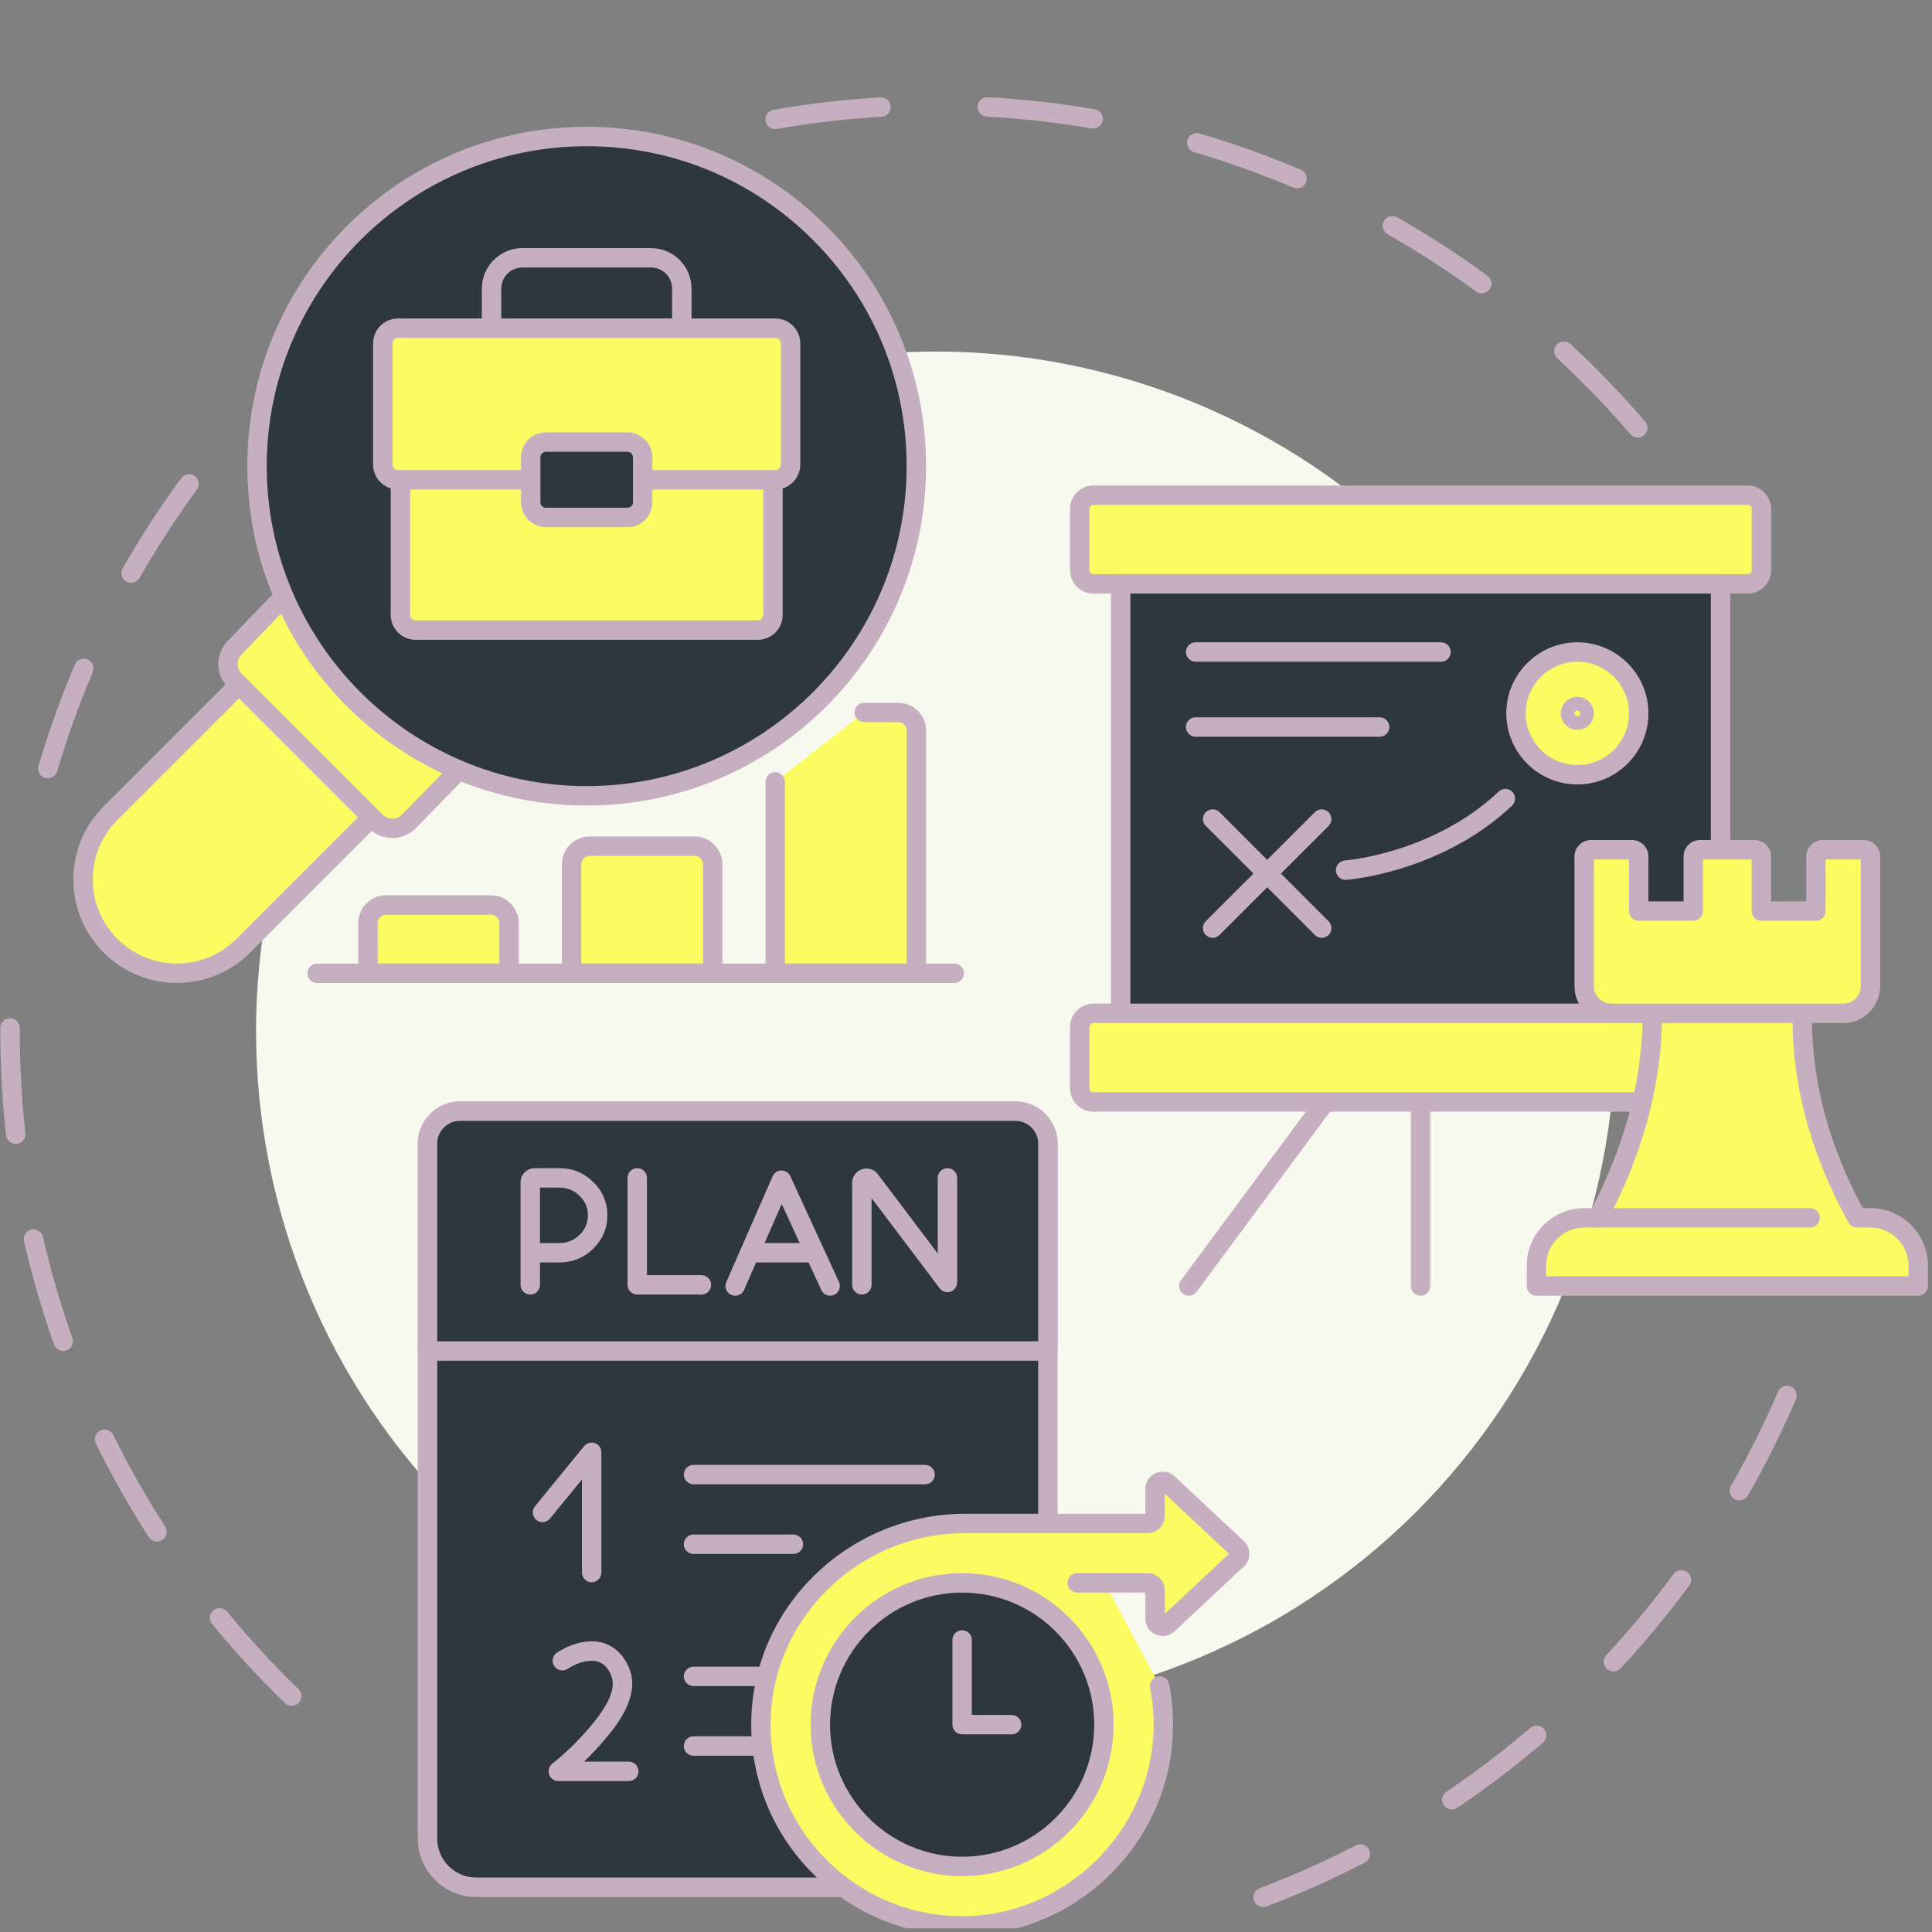 <svg xmlns="http://www.w3.org/2000/svg" xmlns:xlink="http://www.w3.org/1999/xlink" width="350" zoomAndPan="magnify" viewBox="0 0 262.5 262.5" height="350" preserveAspectRatio="xMidYMid meet" version="1.0"><rect x="0" y="0" width="262.5" height="262.5" fill="#808080" stroke="none"/><defs><clipPath id="b0d93117b6"><path d="M 102 199 L 170 199 L 170 262 L 102 262 Z M 102 199 " clip-rule="nonzero"/></clipPath></defs><path fill="#c6afc0" d="M 6.496 105.746 C 6.371 105.746 6.246 105.73 6.121 105.691 C 5.422 105.488 5.023 104.754 5.23 104.055 C 6.605 99.398 8.266 94.773 10.172 90.305 C 10.457 89.633 11.234 89.32 11.902 89.605 C 12.574 89.895 12.887 90.668 12.602 91.34 C 10.734 95.715 9.105 100.242 7.762 104.801 C 7.59 105.375 7.066 105.746 6.496 105.746 Z M 17.812 79.191 C 17.594 79.191 17.367 79.133 17.16 79.016 C 16.527 78.656 16.309 77.848 16.668 77.215 C 19.074 73.004 21.75 68.879 24.625 64.965 C 25.059 64.375 25.883 64.25 26.473 64.68 C 27.059 65.113 27.184 65.938 26.754 66.523 C 23.938 70.359 21.316 74.398 18.961 78.523 C 18.719 78.949 18.273 79.191 17.812 79.191 Z M 17.812 79.191 " fill-opacity="1" fill-rule="nonzero"/><path fill="#c6afc0" d="M 39.633 231.77 C 39.305 231.77 38.973 231.648 38.715 231.398 C 35.227 228.02 31.898 224.406 28.82 220.652 C 28.359 220.09 28.441 219.258 29.004 218.793 C 29.566 218.332 30.398 218.414 30.863 218.977 C 33.875 222.652 37.137 226.195 40.551 229.504 C 41.074 230.012 41.09 230.848 40.582 231.371 C 40.324 231.637 39.98 231.77 39.633 231.77 Z M 21.328 209.449 C 20.895 209.449 20.473 209.238 20.219 208.844 C 17.586 204.762 15.168 200.484 13.027 196.133 C 12.707 195.477 12.973 194.688 13.629 194.363 C 14.281 194.043 15.074 194.312 15.395 194.965 C 17.492 199.227 19.859 203.418 22.438 207.418 C 22.832 208.027 22.656 208.844 22.043 209.238 C 21.82 209.383 21.574 209.449 21.328 209.449 Z M 8.59 183.551 C 8.047 183.551 7.539 183.215 7.348 182.672 C 5.723 178.102 4.348 173.383 3.262 168.652 C 3.098 167.941 3.543 167.23 4.254 167.07 C 4.961 166.906 5.672 167.352 5.832 168.059 C 6.898 172.695 8.242 177.312 9.832 181.789 C 10.078 182.477 9.719 183.23 9.031 183.477 C 8.887 183.527 8.738 183.551 8.59 183.551 Z M 2.133 155.426 C 1.469 155.426 0.898 154.926 0.82 154.254 C 0.305 149.586 0.043 144.828 0.043 140.105 C 0.043 139.957 0.043 139.812 0.043 139.664 C 0.047 138.938 0.637 138.352 1.363 138.352 C 1.363 138.352 1.367 138.352 1.367 138.352 C 2.098 138.352 2.684 138.945 2.684 139.676 C 2.684 139.816 2.684 139.961 2.684 140.105 C 2.684 144.73 2.938 149.395 3.445 153.961 C 3.523 154.688 3.004 155.34 2.277 155.418 C 2.23 155.426 2.18 155.426 2.133 155.426 Z M 2.133 155.426 " fill-opacity="1" fill-rule="nonzero"/><path fill="#c6afc0" d="M 171.621 259.105 C 171.09 259.105 170.586 258.777 170.387 258.25 C 170.129 257.57 170.473 256.809 171.156 256.551 C 175.598 254.867 179.996 252.91 184.219 250.723 C 184.867 250.391 185.664 250.645 185.996 251.289 C 186.332 251.938 186.078 252.734 185.434 253.066 C 181.117 255.301 176.629 257.301 172.09 259.02 C 171.934 259.078 171.777 259.105 171.621 259.105 Z M 197.266 245.848 C 196.84 245.848 196.426 245.645 196.168 245.266 C 195.762 244.66 195.922 243.84 196.527 243.434 C 200.469 240.781 204.301 237.867 207.918 234.777 C 208.473 234.305 209.305 234.371 209.781 234.926 C 210.254 235.48 210.188 236.312 209.633 236.785 C 205.941 239.941 202.027 242.914 198 245.621 C 197.773 245.773 197.52 245.848 197.266 245.848 Z M 219.215 227.098 C 218.895 227.098 218.57 226.98 218.316 226.746 C 217.785 226.25 217.754 225.414 218.25 224.879 C 221.492 221.398 224.562 217.695 227.383 213.867 C 227.816 213.281 228.641 213.156 229.227 213.59 C 229.816 214.02 229.941 214.848 229.508 215.434 C 226.629 219.34 223.492 223.125 220.18 226.68 C 219.922 226.957 219.57 227.098 219.215 227.098 Z M 236.34 203.859 C 236.117 203.859 235.895 203.801 235.688 203.684 C 235.055 203.32 234.836 202.516 235.199 201.883 C 237.562 197.754 239.711 193.445 241.582 189.082 C 241.867 188.41 242.645 188.102 243.312 188.387 C 243.984 188.676 244.293 189.449 244.008 190.121 C 242.098 194.578 239.902 198.977 237.488 203.195 C 237.242 203.621 236.797 203.859 236.34 203.859 Z M 236.34 203.859 " fill-opacity="1" fill-rule="nonzero"/><path fill="#c6afc0" d="M 222.523 59.445 C 222.152 59.445 221.781 59.289 221.52 58.988 C 218.422 55.383 215.078 51.918 211.586 48.691 C 211.051 48.195 211.02 47.363 211.512 46.828 C 212.008 46.293 212.844 46.258 213.379 46.754 C 216.945 50.051 220.355 53.586 223.523 57.266 C 223.996 57.82 223.934 58.652 223.383 59.125 C 223.133 59.34 222.828 59.445 222.523 59.445 Z M 201.32 39.852 C 201.051 39.852 200.777 39.77 200.543 39.598 C 196.703 36.785 192.66 34.172 188.527 31.824 C 187.895 31.465 187.672 30.66 188.035 30.027 C 188.395 29.391 189.199 29.172 189.832 29.531 C 194.051 31.926 198.18 34.598 202.102 37.465 C 202.688 37.898 202.816 38.723 202.387 39.312 C 202.129 39.664 201.727 39.852 201.32 39.852 Z M 176.219 25.59 C 176.047 25.59 175.871 25.559 175.703 25.484 C 171.324 23.629 166.793 22.008 162.23 20.672 C 161.531 20.465 161.133 19.73 161.336 19.031 C 161.543 18.332 162.273 17.934 162.973 18.137 C 167.633 19.504 172.262 21.16 176.734 23.059 C 177.406 23.34 177.719 24.117 177.434 24.785 C 177.219 25.289 176.73 25.59 176.219 25.59 Z M 105.328 17.535 C 104.699 17.535 104.141 17.086 104.027 16.445 C 103.902 15.727 104.383 15.043 105.102 14.918 C 109.871 14.082 114.754 13.516 119.613 13.234 C 120.34 13.191 120.965 13.746 121.008 14.473 C 121.051 15.199 120.496 15.824 119.766 15.867 C 115.012 16.145 110.227 16.699 105.555 17.516 C 105.48 17.531 105.402 17.535 105.328 17.535 Z M 148.52 17.465 C 148.445 17.465 148.371 17.457 148.293 17.445 C 143.617 16.645 138.836 16.105 134.078 15.844 C 133.348 15.805 132.789 15.18 132.832 14.453 C 132.871 13.727 133.496 13.168 134.223 13.207 C 139.082 13.477 143.965 14.027 148.738 14.844 C 149.457 14.965 149.941 15.648 149.816 16.367 C 149.707 17.008 149.148 17.465 148.52 17.465 Z M 148.52 17.465 " fill-opacity="1" fill-rule="nonzero"/><path fill="#f8f9ee" d="M 219.48 140.105 C 219.48 141.617 219.441 143.129 219.367 144.637 C 219.293 146.148 219.184 147.652 219.035 149.156 C 218.887 150.66 218.703 152.16 218.48 153.656 C 218.258 155.152 218 156.641 217.703 158.121 C 217.41 159.605 217.078 161.078 216.711 162.543 C 216.344 164.008 215.941 165.465 215.504 166.91 C 215.062 168.359 214.59 169.793 214.082 171.215 C 213.57 172.637 213.027 174.047 212.449 175.445 C 211.871 176.84 211.258 178.223 210.613 179.59 C 209.969 180.953 209.289 182.305 208.574 183.637 C 207.863 184.969 207.117 186.285 206.34 187.582 C 205.562 188.875 204.758 190.152 203.918 191.41 C 203.078 192.668 202.207 193.902 201.305 195.117 C 200.406 196.328 199.477 197.52 198.52 198.688 C 197.559 199.855 196.574 201 195.559 202.121 C 194.543 203.238 193.5 204.336 192.434 205.402 C 191.363 206.473 190.27 207.512 189.148 208.527 C 188.031 209.543 186.887 210.531 185.719 211.488 C 184.551 212.449 183.359 213.379 182.145 214.277 C 180.93 215.176 179.695 216.047 178.438 216.887 C 177.184 217.727 175.906 218.535 174.609 219.312 C 173.312 220.09 172 220.832 170.664 221.547 C 169.332 222.258 167.984 222.938 166.617 223.582 C 165.25 224.23 163.871 224.844 162.473 225.422 C 161.078 226 159.668 226.543 158.246 227.051 C 156.82 227.562 155.387 228.035 153.941 228.473 C 152.496 228.914 151.039 229.316 149.574 229.684 C 148.105 230.051 146.633 230.379 145.152 230.676 C 143.668 230.969 142.18 231.23 140.684 231.449 C 139.191 231.672 137.691 231.855 136.188 232.004 C 134.684 232.152 133.176 232.266 131.668 232.34 C 130.156 232.414 128.645 232.449 127.137 232.449 C 125.625 232.449 124.113 232.414 122.605 232.34 C 121.094 232.266 119.586 232.152 118.082 232.004 C 116.578 231.855 115.082 231.672 113.586 231.449 C 112.09 231.23 110.602 230.969 109.121 230.676 C 107.637 230.379 106.164 230.051 104.695 229.684 C 103.23 229.316 101.773 228.914 100.328 228.473 C 98.883 228.035 97.449 227.562 96.023 227.051 C 94.602 226.543 93.191 226 91.797 225.422 C 90.398 224.844 89.02 224.23 87.652 223.582 C 86.285 222.938 84.938 222.258 83.605 221.547 C 82.273 220.832 80.957 220.09 79.66 219.312 C 78.363 218.535 77.09 217.727 75.832 216.887 C 74.574 216.047 73.34 215.176 72.125 214.277 C 70.91 213.379 69.723 212.449 68.551 211.488 C 67.383 210.531 66.242 209.543 65.121 208.527 C 64 207.512 62.906 206.473 61.84 205.402 C 60.77 204.336 59.727 203.238 58.711 202.121 C 57.699 201 56.711 199.855 55.754 198.688 C 54.793 197.52 53.863 196.328 52.965 195.117 C 52.062 193.902 51.195 192.668 50.355 191.41 C 49.516 190.152 48.707 188.875 47.93 187.582 C 47.152 186.285 46.406 184.969 45.695 183.637 C 44.984 182.305 44.305 180.953 43.656 179.59 C 43.012 178.223 42.398 176.84 41.82 175.445 C 41.242 174.047 40.699 172.637 40.188 171.215 C 39.68 169.793 39.207 168.359 38.766 166.91 C 38.328 165.465 37.926 164.008 37.559 162.543 C 37.191 161.078 36.859 159.605 36.566 158.121 C 36.27 156.641 36.012 155.152 35.789 153.656 C 35.57 152.16 35.383 150.66 35.234 149.156 C 35.086 147.652 34.977 146.148 34.902 144.637 C 34.828 143.129 34.789 141.617 34.789 140.105 C 34.789 138.594 34.828 137.086 34.902 135.574 C 34.977 134.066 35.086 132.559 35.234 131.055 C 35.383 129.551 35.57 128.051 35.789 126.555 C 36.012 125.062 36.27 123.574 36.566 122.09 C 36.859 120.609 37.191 119.133 37.559 117.668 C 37.926 116.203 38.328 114.746 38.766 113.301 C 39.207 111.855 39.68 110.418 40.188 108.996 C 40.699 107.574 41.242 106.164 41.82 104.766 C 42.398 103.371 43.012 101.988 43.656 100.625 C 44.305 99.258 44.984 97.906 45.695 96.574 C 46.406 95.242 47.152 93.93 47.93 92.633 C 48.707 91.336 49.516 90.059 50.355 88.801 C 51.195 87.547 52.062 86.309 52.965 85.098 C 53.863 83.883 54.793 82.691 55.754 81.523 C 56.711 80.355 57.699 79.211 58.711 78.09 C 59.727 76.973 60.77 75.879 61.84 74.809 C 62.906 73.738 64 72.699 65.121 71.684 C 66.242 70.668 67.383 69.684 68.551 68.723 C 69.723 67.766 70.91 66.836 72.125 65.934 C 73.34 65.035 74.574 64.164 75.832 63.324 C 77.09 62.484 78.363 61.676 79.66 60.898 C 80.957 60.121 82.273 59.379 83.605 58.664 C 84.938 57.953 86.285 57.273 87.652 56.629 C 89.02 55.98 90.398 55.371 91.797 54.793 C 93.191 54.211 94.602 53.668 96.023 53.16 C 97.449 52.652 98.883 52.176 100.328 51.738 C 101.773 51.301 103.23 50.898 104.695 50.531 C 106.164 50.164 107.637 49.832 109.121 49.535 C 110.602 49.242 112.09 48.984 113.586 48.762 C 115.082 48.539 116.578 48.355 118.082 48.207 C 119.586 48.059 121.094 47.949 122.605 47.875 C 124.113 47.801 125.625 47.762 127.137 47.762 C 128.645 47.762 130.156 47.801 131.668 47.875 C 133.176 47.949 134.684 48.059 136.188 48.207 C 137.691 48.355 139.191 48.539 140.684 48.762 C 142.18 48.984 143.668 49.242 145.152 49.535 C 146.633 49.832 148.105 50.164 149.574 50.531 C 151.039 50.898 152.496 51.301 153.941 51.738 C 155.387 52.176 156.82 52.652 158.246 53.16 C 159.668 53.668 161.078 54.211 162.473 54.793 C 163.871 55.371 165.25 55.98 166.617 56.629 C 167.984 57.273 169.332 57.953 170.664 58.664 C 172 59.379 173.312 60.121 174.609 60.898 C 175.906 61.676 177.184 62.484 178.438 63.324 C 179.695 64.164 180.93 65.035 182.145 65.934 C 183.359 66.836 184.551 67.766 185.719 68.723 C 186.887 69.684 188.031 70.668 189.148 71.684 C 190.27 72.699 191.363 73.738 192.434 74.809 C 193.5 75.879 194.543 76.973 195.559 78.09 C 196.574 79.211 197.559 80.355 198.52 81.523 C 199.477 82.691 200.406 83.883 201.305 85.098 C 202.207 86.309 203.078 87.547 203.918 88.801 C 204.758 90.059 205.562 91.336 206.34 92.633 C 207.117 93.93 207.863 95.242 208.574 96.574 C 209.289 97.906 209.969 99.258 210.613 100.625 C 211.258 101.988 211.871 103.371 212.449 104.766 C 213.027 106.164 213.57 107.574 214.082 108.996 C 214.59 110.418 215.062 111.855 215.504 113.301 C 215.941 114.746 216.344 116.203 216.711 117.668 C 217.078 119.133 217.41 120.609 217.703 122.09 C 218 123.574 218.258 125.062 218.48 126.555 C 218.703 128.051 218.887 129.551 219.035 131.055 C 219.184 132.559 219.293 134.066 219.367 135.574 C 219.441 137.086 219.48 138.594 219.48 140.105 Z M 219.48 140.105 " fill-opacity="1" fill-rule="nonzero"/><path fill="#fcfc62" d="M 237.473 79.328 L 148.555 79.328 C 147.531 79.328 146.699 78.496 146.699 77.477 L 146.699 69.141 C 146.699 68.117 147.531 67.285 148.555 67.285 L 237.473 67.285 C 238.496 67.285 239.324 68.117 239.324 69.141 L 239.324 77.477 C 239.324 78.496 238.496 79.328 237.473 79.328 Z M 237.473 79.328 " fill-opacity="1" fill-rule="nonzero"/><path fill="#c6afc0" d="M 237.473 80.648 L 148.555 80.648 C 146.805 80.648 145.383 79.223 145.383 77.477 L 145.383 69.141 C 145.383 67.391 146.805 65.965 148.555 65.965 L 237.473 65.965 C 239.223 65.965 240.645 67.391 240.645 69.141 L 240.645 77.477 C 240.645 79.223 239.223 80.648 237.473 80.648 Z M 148.555 68.605 C 148.258 68.605 148.02 68.844 148.02 69.141 L 148.02 77.477 C 148.02 77.77 148.258 78.008 148.555 78.008 L 237.473 78.008 C 237.766 78.008 238.004 77.77 238.004 77.477 L 238.004 69.141 C 238.004 68.844 237.766 68.605 237.473 68.605 Z M 148.555 68.605 " fill-opacity="1" fill-rule="nonzero"/><path fill="#2e363e" d="M 233.77 136.789 L 233.77 79.328 L 152.258 79.328 L 152.258 137.68 Z M 233.77 136.789 " fill-opacity="1" fill-rule="nonzero"/><path fill="#c6afc0" d="M 152.258 139 C 151.527 139 150.938 138.41 150.938 137.68 L 150.938 79.328 C 150.938 78.598 151.527 78.008 152.258 78.008 L 233.77 78.008 C 234.496 78.008 235.086 78.598 235.086 79.328 L 235.086 136.789 C 235.086 137.52 234.496 138.109 233.77 138.109 C 233.039 138.109 232.449 137.52 232.449 136.789 L 232.449 80.648 L 153.578 80.648 L 153.578 137.68 C 153.578 138.41 152.988 139 152.258 139 Z M 152.258 139 " fill-opacity="1" fill-rule="nonzero"/><path fill="#c6afc0" d="M 193.012 176.051 C 192.285 176.051 191.695 175.461 191.695 174.73 L 191.695 149.723 C 191.695 148.992 192.285 148.402 193.012 148.402 C 193.742 148.402 194.332 148.992 194.332 149.723 L 194.332 174.73 C 194.332 175.461 193.742 176.051 193.012 176.051 Z M 193.012 176.051 " fill-opacity="1" fill-rule="nonzero"/><path fill="#c6afc0" d="M 161.52 176.051 C 161.246 176.051 160.973 175.965 160.734 175.789 C 160.148 175.355 160.027 174.531 160.461 173.945 L 178.984 148.938 C 179.418 148.352 180.246 148.227 180.832 148.66 C 181.418 149.098 181.539 149.922 181.105 150.508 L 162.582 175.516 C 162.32 175.867 161.922 176.051 161.52 176.051 Z M 161.52 176.051 " fill-opacity="1" fill-rule="nonzero"/><path fill="#fcfc62" d="M 223.152 149.723 L 148.555 149.723 C 147.531 149.723 146.699 148.895 146.699 147.871 L 146.699 139.535 C 146.699 138.512 147.531 137.68 148.555 137.68 L 224.504 137.68 Z M 223.152 149.723 " fill-opacity="1" fill-rule="nonzero"/><path fill="#c6afc0" d="M 223.152 151.043 L 148.555 151.043 C 146.805 151.043 145.383 149.617 145.383 147.871 L 145.383 139.535 C 145.383 137.785 146.805 136.363 148.555 136.363 L 224.504 136.363 C 225.234 136.363 225.824 136.953 225.824 137.68 C 225.824 138.41 225.234 139 224.504 139 L 148.555 139 C 148.258 139 148.02 139.238 148.02 139.535 L 148.02 147.871 C 148.02 148.164 148.258 148.402 148.555 148.402 L 223.152 148.402 C 223.879 148.402 224.473 148.992 224.473 149.723 C 224.473 150.449 223.879 151.043 223.152 151.043 Z M 223.152 151.043 " fill-opacity="1" fill-rule="nonzero"/><path fill="#c6afc0" d="M 179.582 127.422 C 179.246 127.422 178.906 127.293 178.648 127.035 L 163.828 112.215 C 163.312 111.699 163.312 110.863 163.828 110.352 C 164.344 109.836 165.18 109.836 165.695 110.352 L 180.516 125.168 C 181.031 125.684 181.031 126.52 180.516 127.035 C 180.258 127.293 179.922 127.422 179.582 127.422 Z M 179.582 127.422 " fill-opacity="1" fill-rule="nonzero"/><path fill="#c6afc0" d="M 164.762 127.422 C 164.426 127.422 164.086 127.293 163.828 127.035 C 163.312 126.52 163.312 125.684 163.828 125.168 L 178.648 110.352 C 179.164 109.836 180 109.836 180.516 110.352 C 181.031 110.863 181.031 111.699 180.516 112.215 L 165.695 127.035 C 165.438 127.293 165.102 127.422 164.762 127.422 Z M 164.762 127.422 " fill-opacity="1" fill-rule="nonzero"/><path fill="#fcfc62" d="M 220.207 91.031 C 220.594 91.418 220.941 91.84 221.246 92.297 C 221.547 92.75 221.805 93.23 222.016 93.738 C 222.223 94.242 222.383 94.762 222.488 95.301 C 222.598 95.836 222.648 96.379 222.648 96.926 C 222.648 97.473 222.598 98.016 222.488 98.555 C 222.383 99.09 222.223 99.609 222.016 100.117 C 221.805 100.621 221.547 101.102 221.246 101.559 C 220.941 102.012 220.594 102.434 220.207 102.82 C 219.82 103.207 219.398 103.555 218.945 103.859 C 218.488 104.164 218.008 104.418 217.504 104.629 C 216.996 104.84 216.477 104.996 215.941 105.102 C 215.402 105.211 214.859 105.262 214.312 105.262 C 213.766 105.262 213.223 105.211 212.688 105.102 C 212.148 104.996 211.629 104.84 211.125 104.629 C 210.617 104.418 210.137 104.164 209.684 103.859 C 209.227 103.555 208.805 103.207 208.418 102.82 C 208.031 102.434 207.688 102.012 207.383 101.559 C 207.078 101.102 206.82 100.621 206.613 100.117 C 206.402 99.613 206.242 99.09 206.137 98.555 C 206.031 98.016 205.977 97.473 205.977 96.926 C 205.977 96.379 206.031 95.836 206.137 95.301 C 206.242 94.766 206.402 94.242 206.613 93.738 C 206.82 93.23 207.078 92.75 207.383 92.297 C 207.688 91.84 208.031 91.418 208.418 91.031 C 208.805 90.645 209.227 90.301 209.684 89.996 C 210.137 89.691 210.617 89.434 211.121 89.227 C 211.629 89.016 212.148 88.859 212.688 88.75 C 213.223 88.645 213.766 88.59 214.312 88.59 C 214.859 88.59 215.402 88.645 215.938 88.75 C 216.477 88.859 216.996 89.016 217.504 89.227 C 218.008 89.434 218.488 89.691 218.945 89.996 C 219.398 90.301 219.82 90.645 220.207 91.031 Z M 220.207 91.031 " fill-opacity="1" fill-rule="nonzero"/><path fill="#c6afc0" d="M 214.316 106.582 C 208.992 106.582 204.66 102.25 204.66 96.926 C 204.66 91.602 208.992 87.27 214.316 87.27 C 219.641 87.27 223.973 91.602 223.973 96.926 C 223.973 102.25 219.641 106.582 214.316 106.582 Z M 214.316 89.91 C 210.449 89.91 207.301 93.059 207.301 96.926 C 207.301 100.797 210.449 103.941 214.316 103.941 C 218.184 103.941 221.332 100.797 221.332 96.926 C 221.332 93.059 218.184 89.91 214.316 89.91 Z M 214.316 89.91 " fill-opacity="1" fill-rule="nonzero"/><path fill="#c6afc0" d="M 214.316 99.172 C 213.078 99.172 212.07 98.164 212.07 96.926 C 212.07 95.688 213.078 94.68 214.316 94.68 C 215.555 94.68 216.562 95.688 216.562 96.926 C 216.562 98.164 215.555 99.172 214.316 99.172 Z M 214.316 96.531 C 214.102 96.531 213.922 96.711 213.922 96.926 C 213.922 97.145 214.102 97.32 214.316 97.32 C 214.535 97.32 214.711 97.145 214.711 96.926 C 214.711 96.711 214.535 96.531 214.316 96.531 Z M 214.316 96.531 " fill-opacity="1" fill-rule="nonzero"/><path fill="#c6afc0" d="M 182.824 119.551 C 182.137 119.551 181.559 119.02 181.508 118.328 C 181.453 117.602 182 116.969 182.727 116.914 C 182.754 116.91 185.793 116.668 189.883 115.383 C 193.625 114.211 199.043 111.898 203.625 107.547 C 204.152 107.047 204.988 107.066 205.488 107.594 C 205.992 108.125 205.969 108.957 205.441 109.461 C 200.473 114.18 194.629 116.668 190.598 117.926 C 186.234 119.289 183.055 119.535 182.922 119.547 C 182.891 119.547 182.855 119.551 182.824 119.551 Z M 182.824 119.551 " fill-opacity="1" fill-rule="nonzero"/><path fill="#c6afc0" d="M 195.793 89.91 L 162.445 89.91 C 161.719 89.91 161.129 89.32 161.129 88.59 C 161.129 87.859 161.719 87.27 162.445 87.27 L 195.793 87.27 C 196.52 87.27 197.109 87.859 197.109 88.59 C 197.109 89.32 196.52 89.91 195.793 89.91 Z M 195.793 89.91 " fill-opacity="1" fill-rule="nonzero"/><path fill="#c6afc0" d="M 187.457 100.098 L 162.445 100.098 C 161.719 100.098 161.129 99.508 161.129 98.777 C 161.129 98.051 161.719 97.461 162.445 97.461 L 187.457 97.461 C 188.184 97.461 188.773 98.051 188.773 98.777 C 188.773 99.508 188.184 100.098 187.457 100.098 Z M 187.457 100.098 " fill-opacity="1" fill-rule="nonzero"/><path fill="#fcfc62" d="M 260.629 171.953 L 260.629 174.727 L 208.754 174.727 L 208.754 171.953 C 208.754 168.371 211.66 165.469 215.238 165.469 L 217.098 165.469 C 222.039 156.207 224.508 146.945 224.508 137.684 L 218.949 137.684 C 216.902 137.684 215.242 136.02 215.242 133.977 L 215.242 116.379 C 215.242 115.863 215.656 115.453 216.164 115.453 L 221.727 115.453 C 222.234 115.453 222.652 115.863 222.652 116.379 L 222.652 123.789 L 230.062 123.789 L 230.062 116.379 C 230.062 115.863 230.477 115.453 230.984 115.453 L 238.398 115.453 C 238.914 115.453 239.32 115.863 239.32 116.379 L 239.32 123.789 L 246.73 123.789 L 246.73 116.379 C 246.73 115.863 247.148 115.453 247.664 115.453 L 253.219 115.453 C 253.727 115.453 254.141 115.863 254.141 116.379 L 254.141 133.977 C 254.141 136.02 252.488 137.684 250.441 137.684 L 244.883 137.684 C 244.73 146.945 247.199 156.207 252.293 165.469 L 254.141 165.469 C 257.723 165.469 260.629 168.371 260.629 171.953 Z M 260.629 171.953 " fill-opacity="1" fill-rule="nonzero"/><path fill="#c6afc0" d="M 260.629 176.047 L 208.754 176.047 C 208.027 176.047 207.438 175.457 207.438 174.727 L 207.438 171.953 C 207.438 167.648 210.938 164.148 215.238 164.148 L 216.301 164.148 C 220.645 155.793 222.953 147.344 223.172 139.004 L 218.949 139.004 C 216.176 139.004 213.922 136.75 213.922 133.977 L 213.922 116.379 C 213.922 115.141 214.926 114.133 216.164 114.133 L 221.727 114.133 C 222.965 114.133 223.969 115.141 223.969 116.379 L 223.969 122.469 L 228.742 122.469 L 228.742 116.379 C 228.742 115.141 229.75 114.133 230.984 114.133 L 238.398 114.133 C 239.633 114.133 240.641 115.141 240.641 116.379 L 240.641 122.469 L 245.414 122.469 L 245.414 116.379 C 245.414 115.141 246.422 114.133 247.664 114.133 L 253.219 114.133 C 254.453 114.133 255.461 115.141 255.461 116.379 L 255.461 133.977 C 255.461 136.75 253.211 139.004 250.441 139.004 L 246.195 139.004 C 246.289 147.344 248.602 155.789 253.078 164.148 L 254.141 164.148 C 258.445 164.148 261.945 167.648 261.945 171.953 L 261.945 174.727 C 261.945 175.457 261.355 176.047 260.629 176.047 Z M 210.074 173.41 L 259.309 173.41 L 259.309 171.953 C 259.309 169.105 256.992 166.785 254.141 166.785 L 252.293 166.785 C 251.809 166.785 251.367 166.523 251.137 166.102 C 245.953 156.684 243.406 147.113 243.562 137.664 C 243.574 136.941 244.16 136.367 244.883 136.367 L 250.441 136.367 C 251.754 136.367 252.824 135.293 252.824 133.977 L 252.824 116.773 L 248.051 116.773 L 248.051 123.789 C 248.051 124.52 247.461 125.109 246.73 125.109 L 239.32 125.109 C 238.594 125.109 238 124.52 238 123.789 L 238 116.773 L 231.379 116.773 L 231.379 123.789 C 231.379 124.52 230.789 125.109 230.059 125.109 L 222.648 125.109 C 221.922 125.109 221.332 124.52 221.332 123.789 L 221.332 116.773 L 216.559 116.773 L 216.559 133.977 C 216.559 135.293 217.633 136.367 218.949 136.367 L 224.508 136.367 C 225.238 136.367 225.828 136.957 225.828 137.684 C 225.828 147.121 223.281 156.68 218.262 166.09 C 218.035 166.52 217.586 166.785 217.098 166.785 L 215.238 166.785 C 212.391 166.785 210.074 169.105 210.074 171.953 Z M 210.074 173.41 " fill-opacity="1" fill-rule="nonzero"/><path fill="#c6afc0" d="M 244.883 139.004 L 224.508 139.004 C 223.781 139.004 223.191 138.414 223.191 137.684 C 223.191 136.957 223.781 136.367 224.508 136.367 L 244.883 136.367 C 245.609 136.367 246.199 136.957 246.199 137.684 C 246.199 138.414 245.609 139.004 244.883 139.004 Z M 244.883 139.004 " fill-opacity="1" fill-rule="nonzero"/><path fill="#c6afc0" d="M 245.934 166.785 L 217.098 166.785 C 216.371 166.785 215.781 166.195 215.781 165.469 C 215.781 164.738 216.371 164.148 217.098 164.148 L 245.934 164.148 C 246.66 164.148 247.254 164.738 247.254 165.469 C 247.254 166.195 246.66 166.785 245.934 166.785 Z M 245.934 166.785 " fill-opacity="1" fill-rule="nonzero"/><path fill="#fcfc62" d="M 35.227 90.277 L 15.023 110.48 C 10.047 115.457 10.047 123.527 15.023 128.508 C 20 133.484 28.07 133.484 33.047 128.508 L 53.25 108.301 Z M 35.227 90.277 " fill-opacity="1" fill-rule="nonzero"/><path fill="#c6afc0" d="M 24.035 133.551 C 20.434 133.551 16.832 132.18 14.09 129.438 C 11.434 126.781 9.969 123.25 9.969 119.492 C 9.969 115.738 11.434 112.203 14.09 109.547 L 34.293 89.344 C 34.809 88.828 35.645 88.828 36.16 89.344 C 36.676 89.859 36.676 90.695 36.16 91.211 L 15.957 111.414 C 13.797 113.574 12.609 116.441 12.609 119.492 C 12.609 122.547 13.797 125.414 15.957 127.574 C 18.184 129.801 21.109 130.914 24.035 130.914 C 26.961 130.914 29.887 129.801 32.113 127.574 L 52.316 107.367 C 52.832 106.852 53.668 106.852 54.184 107.367 C 54.699 107.883 54.699 108.719 54.184 109.234 L 33.98 129.438 C 31.238 132.18 27.637 133.551 24.035 133.551 Z M 24.035 133.551 " fill-opacity="1" fill-rule="nonzero"/><path fill="#fcfc62" d="M 38.57 81.062 L 31.906 87.98 C 30.668 89.219 30.668 91.227 31.906 92.465 L 51.059 111.613 C 52.297 112.852 54.305 112.852 55.543 111.613 L 62.355 104.641 Z M 38.57 81.062 " fill-opacity="1" fill-rule="nonzero"/><path fill="#c6afc0" d="M 53.301 113.863 C 52.102 113.863 50.973 113.395 50.125 112.547 L 30.973 93.398 C 30.125 92.551 29.66 91.422 29.66 90.223 C 29.66 89.027 30.121 87.902 30.965 87.055 L 37.621 80.148 C 38.125 79.621 38.961 79.605 39.484 80.113 C 40.012 80.617 40.027 81.453 39.52 81.977 L 32.859 88.895 C 32.852 88.902 32.848 88.906 32.84 88.914 C 32.492 89.262 32.297 89.727 32.297 90.223 C 32.297 90.715 32.492 91.18 32.84 91.531 L 51.988 110.68 C 52.34 111.031 52.805 111.223 53.301 111.223 C 53.793 111.223 54.254 111.031 54.605 110.684 L 61.414 103.719 C 61.922 103.195 62.758 103.188 63.277 103.695 C 63.801 104.207 63.809 105.039 63.301 105.562 L 56.484 112.535 C 56.48 112.539 56.477 112.543 56.473 112.547 C 55.625 113.395 54.5 113.863 53.301 113.863 Z M 53.301 113.863 " fill-opacity="1" fill-rule="nonzero"/><path fill="#2e363e" d="M 111.383 31.668 C 112.418 32.703 113.402 33.789 114.332 34.922 C 115.266 36.059 116.137 37.234 116.953 38.453 C 117.766 39.672 118.52 40.93 119.211 42.223 C 119.902 43.516 120.531 44.844 121.09 46.195 C 121.652 47.551 122.145 48.934 122.57 50.336 C 122.996 51.738 123.355 53.16 123.641 54.598 C 123.926 56.039 124.141 57.488 124.285 58.949 C 124.43 60.406 124.5 61.871 124.5 63.336 C 124.5 64.805 124.43 66.27 124.285 67.727 C 124.141 69.188 123.926 70.637 123.641 72.074 C 123.355 73.516 123 74.938 122.574 76.34 C 122.148 77.742 121.652 79.121 121.094 80.477 C 120.531 81.832 119.902 83.156 119.211 84.453 C 118.52 85.746 117.77 87 116.953 88.223 C 116.137 89.441 115.266 90.617 114.336 91.754 C 113.402 92.887 112.422 93.973 111.383 95.008 C 110.348 96.047 109.262 97.031 108.125 97.961 C 106.992 98.891 105.816 99.766 104.598 100.578 C 103.375 101.395 102.121 102.148 100.824 102.84 C 99.531 103.531 98.207 104.156 96.852 104.719 C 95.496 105.281 94.117 105.773 92.715 106.199 C 91.309 106.625 89.891 106.98 88.449 107.266 C 87.012 107.555 85.562 107.77 84.102 107.914 C 82.641 108.055 81.18 108.129 79.711 108.129 C 78.246 108.129 76.781 108.055 75.32 107.914 C 73.863 107.77 72.414 107.555 70.973 107.266 C 69.535 106.98 68.113 106.625 66.711 106.199 C 65.305 105.773 63.926 105.281 62.57 104.719 C 61.215 104.156 59.891 103.531 58.598 102.84 C 57.305 102.148 56.047 101.395 54.828 100.578 C 53.609 99.766 52.43 98.891 51.297 97.961 C 50.164 97.031 49.078 96.047 48.039 95.012 C 47.004 93.973 46.02 92.887 45.09 91.754 C 44.16 90.621 43.285 89.441 42.469 88.223 C 41.656 87.004 40.902 85.746 40.211 84.453 C 39.52 83.16 38.895 81.836 38.332 80.48 C 37.77 79.125 37.277 77.746 36.852 76.34 C 36.426 74.938 36.07 73.516 35.781 72.078 C 35.496 70.637 35.281 69.188 35.137 67.73 C 34.992 66.27 34.922 64.805 34.922 63.34 C 34.922 61.871 34.992 60.41 35.137 58.949 C 35.281 57.488 35.496 56.039 35.781 54.602 C 36.066 53.164 36.426 51.742 36.852 50.336 C 37.277 48.934 37.77 47.555 38.332 46.199 C 38.891 44.844 39.52 43.52 40.211 42.227 C 40.902 40.93 41.656 39.676 42.469 38.453 C 43.285 37.234 44.156 36.059 45.086 34.926 C 46.02 33.789 47.004 32.703 48.039 31.668 C 49.078 30.629 50.164 29.645 51.297 28.715 C 52.43 27.785 53.605 26.914 54.828 26.098 C 56.047 25.281 57.305 24.527 58.598 23.836 C 59.891 23.145 61.215 22.52 62.57 21.957 C 63.926 21.398 65.305 20.902 66.707 20.477 C 68.113 20.051 69.535 19.695 70.973 19.41 C 72.41 19.125 73.859 18.906 75.32 18.766 C 76.781 18.621 78.242 18.547 79.711 18.547 C 81.176 18.547 82.641 18.621 84.102 18.766 C 85.559 18.906 87.012 19.121 88.449 19.41 C 89.887 19.695 91.309 20.051 92.711 20.477 C 94.117 20.902 95.496 21.395 96.852 21.957 C 98.207 22.52 99.531 23.145 100.824 23.836 C 102.117 24.527 103.375 25.281 104.594 26.098 C 105.812 26.91 106.992 27.785 108.125 28.715 C 109.258 29.645 110.344 30.629 111.383 31.668 Z M 111.383 31.668 " fill-opacity="1" fill-rule="nonzero"/><path fill="#c6afc0" d="M 79.715 109.449 C 73.488 109.449 67.449 108.227 61.766 105.824 C 56.273 103.5 51.344 100.176 47.109 95.941 C 42.875 91.707 39.551 86.777 37.227 81.285 C 34.824 75.602 33.605 69.562 33.605 63.34 L 34.922 63.34 L 33.605 63.34 C 33.605 57.113 34.824 51.074 37.227 45.391 C 39.551 39.898 42.875 34.969 47.109 30.734 C 51.344 26.5 56.273 23.176 61.766 20.852 C 67.449 18.449 73.488 17.23 79.715 17.23 C 85.938 17.23 91.977 18.449 97.66 20.852 C 103.152 23.176 108.082 26.5 112.316 30.734 C 116.551 34.969 119.875 39.898 122.199 45.391 C 124.602 51.074 125.824 57.113 125.824 63.34 C 125.824 69.562 124.602 75.602 122.199 81.285 C 119.875 86.777 116.551 91.707 112.316 95.941 C 108.082 100.176 103.152 103.5 97.66 105.824 C 91.977 108.227 85.938 109.449 79.715 109.449 Z M 79.715 19.867 C 55.742 19.867 36.242 39.367 36.242 63.336 C 36.242 87.309 55.742 106.809 79.715 106.809 C 103.684 106.809 123.184 87.309 123.184 63.34 C 123.184 51.727 118.66 40.809 110.453 32.602 C 102.242 24.391 91.324 19.867 79.715 19.867 Z M 79.715 19.867 " fill-opacity="1" fill-rule="nonzero"/><path fill="#fcfc62" d="M 105.328 106.223 L 105.328 132.238 L 124.504 132.238 L 124.504 99.25 C 124.504 97.898 123.406 96.801 122.055 96.801 L 117.426 96.801 Z M 105.328 106.223 " fill-opacity="1" fill-rule="nonzero"/><path fill="#c6afc0" d="M 124.504 133.559 L 105.328 133.559 C 104.602 133.559 104.008 132.969 104.008 132.238 L 104.008 106.223 C 104.008 105.492 104.602 104.902 105.328 104.902 C 106.059 104.902 106.648 105.492 106.648 106.223 L 106.648 130.918 L 123.184 130.918 L 123.184 99.25 C 123.184 98.629 122.676 98.121 122.055 98.121 L 117.426 98.121 C 116.695 98.121 116.105 97.531 116.105 96.801 C 116.105 96.074 116.695 95.484 117.426 95.484 L 122.055 95.484 C 124.133 95.484 125.824 97.172 125.824 99.25 L 125.824 132.238 C 125.824 132.969 125.23 133.559 124.504 133.559 Z M 124.504 133.559 " fill-opacity="1" fill-rule="nonzero"/><path fill="#fcfc62" d="M 77.66 132.238 L 96.836 132.238 L 96.836 117.422 C 96.836 116.07 95.738 114.973 94.387 114.973 L 80.109 114.973 C 78.758 114.973 77.66 116.07 77.66 117.422 Z M 77.66 132.238 " fill-opacity="1" fill-rule="nonzero"/><path fill="#c6afc0" d="M 96.836 133.559 L 77.66 133.559 C 76.934 133.559 76.344 132.969 76.344 132.238 L 76.344 117.422 C 76.344 115.344 78.031 113.656 80.109 113.656 L 94.387 113.656 C 96.465 113.656 98.156 115.344 98.156 117.422 L 98.156 132.238 C 98.156 132.969 97.566 133.559 96.836 133.559 Z M 78.98 130.918 L 95.516 130.918 L 95.516 117.422 C 95.516 116.801 95.012 116.293 94.387 116.293 L 80.109 116.293 C 79.488 116.293 78.98 116.801 78.98 117.422 Z M 78.98 130.918 " fill-opacity="1" fill-rule="nonzero"/><path fill="#fcfc62" d="M 49.996 132.238 L 69.168 132.238 L 69.168 125.418 C 69.168 124.066 68.074 122.969 66.719 122.969 L 52.445 122.969 C 51.09 122.969 49.996 124.066 49.996 125.418 Z M 49.996 132.238 " fill-opacity="1" fill-rule="nonzero"/><path fill="#c6afc0" d="M 69.168 133.559 L 49.996 133.559 C 49.266 133.559 48.676 132.969 48.676 132.238 L 48.676 125.418 C 48.676 123.34 50.367 121.648 52.445 121.648 L 66.719 121.648 C 68.797 121.648 70.488 123.34 70.488 125.418 L 70.488 132.238 C 70.488 132.969 69.898 133.559 69.168 133.559 Z M 51.312 130.918 L 67.848 130.918 L 67.848 125.418 C 67.848 124.797 67.344 124.289 66.719 124.289 L 52.445 124.289 C 51.82 124.289 51.316 124.797 51.316 125.418 L 51.316 130.918 Z M 51.312 130.918 " fill-opacity="1" fill-rule="nonzero"/><path fill="#c6afc0" d="M 129.652 133.559 L 43.09 133.559 C 42.363 133.559 41.77 132.969 41.77 132.238 C 41.77 131.512 42.363 130.918 43.09 130.918 L 129.652 130.918 C 130.379 130.918 130.973 131.512 130.973 132.238 C 130.973 132.969 130.379 133.559 129.652 133.559 Z M 129.652 133.559 " fill-opacity="1" fill-rule="nonzero"/><path fill="#fcfc62" d="M 54.402 62.969 L 54.402 83.539 C 54.402 84.688 55.332 85.613 56.477 85.613 L 102.953 85.613 C 104.094 85.613 105.023 84.688 105.023 83.539 L 105.023 62.969 Z M 54.402 62.969 " fill-opacity="1" fill-rule="nonzero"/><path fill="#c6afc0" d="M 102.953 86.934 L 56.477 86.934 C 54.605 86.934 53.086 85.41 53.086 83.539 L 53.086 62.969 C 53.086 62.238 53.676 61.648 54.402 61.648 C 55.133 61.648 55.723 62.238 55.723 62.969 L 55.723 83.539 C 55.723 83.957 56.062 84.293 56.477 84.293 L 102.953 84.293 C 103.367 84.293 103.703 83.957 103.703 83.539 L 103.703 62.969 C 103.703 62.238 104.297 61.648 105.023 61.648 C 105.754 61.648 106.344 62.238 106.344 62.969 L 106.344 83.539 C 106.344 85.41 104.82 86.934 102.953 86.934 Z M 102.953 86.934 " fill-opacity="1" fill-rule="nonzero"/><path fill="#2e363e" d="M 92.637 44.586 L 92.637 39.219 C 92.637 36.902 90.762 35.027 88.445 35.027 L 70.98 35.027 C 68.664 35.027 66.789 36.902 66.789 39.219 L 66.789 44.586 Z M 92.637 44.586 " fill-opacity="1" fill-rule="nonzero"/><path fill="#c6afc0" d="M 92.637 45.906 C 91.91 45.906 91.32 45.316 91.32 44.586 L 91.32 39.219 C 91.32 37.633 90.031 36.344 88.445 36.344 L 70.98 36.344 C 69.395 36.344 68.109 37.633 68.109 39.219 L 68.109 44.586 C 68.109 45.316 67.516 45.906 66.789 45.906 C 66.059 45.906 65.469 45.316 65.469 44.586 L 65.469 39.219 C 65.469 36.18 67.941 33.707 70.98 33.707 L 88.445 33.707 C 91.484 33.707 93.957 36.18 93.957 39.219 L 93.957 44.586 C 93.957 45.316 93.367 45.906 92.637 45.906 Z M 92.637 45.906 " fill-opacity="1" fill-rule="nonzero"/><path fill="#fcfc62" d="M 87.32 65.188 L 105.344 65.188 C 106.488 65.188 107.418 64.258 107.418 63.113 L 107.418 46.66 C 107.418 45.516 106.488 44.586 105.344 44.586 L 54.082 44.586 C 52.938 44.586 52.012 45.516 52.012 46.66 L 52.012 63.113 C 52.012 64.258 52.938 65.188 54.082 65.188 Z M 87.32 65.188 " fill-opacity="1" fill-rule="nonzero"/><path fill="#c6afc0" d="M 105.344 66.508 L 87.32 66.508 C 86.59 66.508 86 65.914 86 65.188 C 86 64.457 86.59 63.867 87.32 63.867 L 105.344 63.867 C 105.758 63.867 106.098 63.531 106.098 63.113 L 106.098 46.66 C 106.098 46.246 105.758 45.906 105.344 45.906 L 54.082 45.906 C 53.668 45.906 53.332 46.246 53.332 46.66 L 53.332 63.113 C 53.332 63.531 53.668 63.867 54.082 63.867 L 72.105 63.867 C 72.836 63.867 73.426 64.457 73.426 65.188 C 73.426 65.914 72.836 66.508 72.105 66.508 L 54.082 66.508 C 52.211 66.508 50.691 64.984 50.691 63.113 L 50.691 46.66 C 50.691 44.789 52.211 43.27 54.082 43.27 L 105.344 43.27 C 107.215 43.27 108.734 44.789 108.734 46.66 L 108.734 63.113 C 108.734 64.984 107.215 66.508 105.344 66.508 Z M 105.344 66.508 " fill-opacity="1" fill-rule="nonzero"/><path fill="#2e363e" d="M 74.18 70.309 L 85.246 70.309 C 86.391 70.309 87.32 69.383 87.32 68.238 L 87.32 62.137 C 87.32 60.992 86.391 60.066 85.246 60.066 L 74.18 60.066 C 73.035 60.066 72.105 60.992 72.105 62.137 L 72.105 68.238 C 72.105 69.383 73.035 70.309 74.18 70.309 Z M 74.18 70.309 " fill-opacity="1" fill-rule="nonzero"/><path fill="#c6afc0" d="M 85.246 71.629 L 74.18 71.629 C 72.309 71.629 70.789 70.105 70.789 68.238 L 70.789 62.137 C 70.789 60.266 72.309 58.746 74.18 58.746 L 85.246 58.746 C 87.117 58.746 88.641 60.266 88.641 62.137 L 88.641 68.238 C 88.641 70.105 87.117 71.629 85.246 71.629 Z M 74.18 61.383 C 73.766 61.383 73.426 61.723 73.426 62.137 L 73.426 68.238 C 73.426 68.652 73.766 68.988 74.18 68.988 L 85.246 68.988 C 85.664 68.988 86 68.652 86 68.238 L 86 62.137 C 86 61.723 85.664 61.383 85.246 61.383 Z M 74.18 61.383 " fill-opacity="1" fill-rule="nonzero"/><path fill="#2e363e" d="M 137.965 150.973 C 140.402 150.973 142.379 152.949 142.379 155.391 L 142.379 252.004 C 142.379 254.445 140.402 256.422 137.961 256.422 L 64.703 256.422 C 61.047 256.422 58.082 253.457 58.082 249.797 L 58.082 155.391 C 58.082 152.949 60.059 150.973 62.496 150.973 Z M 137.965 150.973 " fill-opacity="1" fill-rule="nonzero"/><path fill="#c6afc0" d="M 137.961 257.742 L 64.703 257.742 C 60.324 257.742 56.762 254.176 56.762 249.797 L 56.762 155.391 C 56.762 152.227 59.336 149.652 62.496 149.652 L 137.965 149.652 C 141.125 149.652 143.699 152.227 143.699 155.391 L 143.699 252.004 C 143.699 255.168 141.125 257.742 137.961 257.742 Z M 62.496 152.293 C 60.789 152.293 59.402 153.684 59.402 155.391 L 59.402 249.797 C 59.402 252.723 61.781 255.102 64.703 255.102 L 137.961 255.102 C 139.672 255.102 141.059 253.711 141.059 252.004 L 141.059 155.391 C 141.059 153.684 139.672 152.293 137.965 152.293 Z M 62.496 152.293 " fill-opacity="1" fill-rule="nonzero"/><path fill="#2e363e" d="M 58.082 155.391 C 58.082 152.949 60.059 150.973 62.496 150.973 L 137.965 150.973 C 140.402 150.973 142.379 152.949 142.379 155.391 L 142.379 183.562 L 58.082 183.562 Z M 58.082 155.391 " fill-opacity="1" fill-rule="nonzero"/><path fill="#c6afc0" d="M 142.379 184.883 L 58.082 184.883 C 57.352 184.883 56.762 184.293 56.762 183.562 L 56.762 155.391 C 56.762 152.227 59.336 149.652 62.496 149.652 L 137.965 149.652 C 141.125 149.652 143.699 152.227 143.699 155.391 L 143.699 183.562 C 143.699 184.293 143.109 184.883 142.379 184.883 Z M 59.402 182.242 L 141.059 182.242 L 141.059 155.391 C 141.059 153.684 139.672 152.293 137.965 152.293 L 62.496 152.293 C 60.789 152.293 59.402 153.684 59.402 155.391 Z M 59.402 182.242 " fill-opacity="1" fill-rule="nonzero"/><path fill="#c6afc0" d="M 117.102 175.891 C 116.375 175.891 115.781 175.301 115.781 174.574 L 115.781 160.719 C 115.781 160.191 115.977 159.719 116.344 159.344 C 116.715 158.973 117.203 158.77 117.73 158.77 C 118.32 158.77 118.852 159.02 119.227 159.477 C 119.238 159.488 119.25 159.504 119.258 159.52 L 127.41 170.309 L 127.41 160.039 C 127.41 159.309 128 158.719 128.73 158.719 C 129.457 158.719 130.051 159.309 130.051 160.039 L 130.051 174.246 C 130.051 174.812 129.688 175.316 129.148 175.496 C 128.609 175.676 128.02 175.496 127.676 175.043 L 118.422 162.789 L 118.422 174.574 C 118.422 175.301 117.832 175.891 117.102 175.891 Z M 117.102 175.891 " fill-opacity="1" fill-rule="nonzero"/><path fill="#c6afc0" d="M 72.047 175.891 C 71.316 175.891 70.727 175.301 70.727 174.574 L 70.727 160.652 C 70.727 160.137 70.926 159.652 71.285 159.289 C 71.656 158.914 72.133 158.719 72.664 158.719 L 75.992 158.719 C 77.793 158.719 79.34 159.348 80.59 160.59 C 81.867 161.824 82.52 163.348 82.52 165.125 C 82.52 166.891 81.867 168.418 80.586 169.668 C 79.32 170.906 77.777 171.531 75.992 171.531 L 73.367 171.531 L 73.367 174.574 C 73.367 175.301 72.777 175.891 72.047 175.891 Z M 73.367 168.895 L 75.992 168.895 C 77.078 168.895 77.977 168.527 78.742 167.781 C 79.508 167.035 79.879 166.168 79.879 165.125 C 79.879 164.078 79.512 163.215 78.754 162.488 C 78.746 162.48 78.738 162.477 78.734 162.469 C 77.984 161.723 77.086 161.359 75.992 161.359 L 73.367 161.359 Z M 73.367 168.895 " fill-opacity="1" fill-rule="nonzero"/><path fill="#c6afc0" d="M 99.891 176.051 C 99.715 176.051 99.535 176.016 99.359 175.941 C 98.695 175.648 98.391 174.871 98.68 174.203 L 104.973 159.828 C 105.18 159.352 105.648 159.043 106.168 159.035 C 106.691 159.031 107.16 159.332 107.379 159.805 L 113.992 174.18 C 114.297 174.84 114.008 175.625 113.344 175.93 C 112.684 176.234 111.898 175.945 111.594 175.281 L 109.867 171.531 L 102.73 171.531 L 101.098 175.262 C 100.883 175.754 100.398 176.051 99.891 176.051 Z M 103.887 168.891 L 108.656 168.891 L 106.211 163.578 Z M 103.887 168.891 " fill-opacity="1" fill-rule="nonzero"/><path fill="#c6afc0" d="M 95.301 175.891 L 86.582 175.891 C 85.852 175.891 85.262 175.301 85.262 174.574 L 85.262 160.039 C 85.262 159.309 85.852 158.719 86.582 158.719 C 87.309 158.719 87.902 159.309 87.902 160.039 L 87.902 173.254 L 95.301 173.254 C 96.027 173.254 96.621 173.844 96.621 174.574 C 96.621 175.301 96.027 175.891 95.301 175.891 Z M 95.301 175.891 " fill-opacity="1" fill-rule="nonzero"/><path fill="#c6afc0" d="M 80.387 214.984 C 79.66 214.984 79.07 214.395 79.07 213.668 L 79.07 201.02 L 74.73 206.328 C 74.27 206.891 73.441 206.977 72.875 206.516 C 72.312 206.055 72.227 205.223 72.688 204.656 L 79.367 196.484 C 79.719 196.055 80.305 195.891 80.832 196.078 C 81.355 196.266 81.707 196.762 81.707 197.32 L 81.707 213.668 C 81.707 214.395 81.117 214.984 80.387 214.984 Z M 80.387 214.984 " fill-opacity="1" fill-rule="nonzero"/><path fill="#c6afc0" d="M 85.438 241.992 L 75.855 241.992 C 75.297 241.992 74.797 241.637 74.609 241.109 C 74.426 240.578 74.594 239.992 75.031 239.641 L 75.102 239.586 C 76.938 238.102 78.617 236.461 80.098 234.715 C 81.906 232.574 83.883 229.844 83.07 227.719 C 82.785 226.969 82.074 225.699 80.574 225.648 C 79.211 225.602 77.941 226.223 77.117 226.75 C 76.504 227.145 75.688 226.965 75.293 226.352 C 74.898 225.738 75.078 224.922 75.691 224.527 C 76.832 223.797 78.621 222.941 80.66 223.012 C 82.84 223.082 84.66 224.492 85.535 226.777 C 87.012 230.629 83.578 234.688 82.109 236.422 C 81.254 237.434 80.332 238.414 79.355 239.352 L 85.438 239.352 C 86.168 239.352 86.758 239.945 86.758 240.672 C 86.758 241.402 86.168 241.992 85.438 241.992 Z M 85.438 241.992 " fill-opacity="1" fill-rule="nonzero"/><path fill="#c6afc0" d="M 107.801 211.133 L 94.227 211.133 C 93.5 211.133 92.906 210.543 92.906 209.812 C 92.906 209.086 93.5 208.496 94.227 208.496 L 107.801 208.496 C 108.527 208.496 109.117 209.086 109.117 209.812 C 109.117 210.543 108.527 211.133 107.801 211.133 Z M 107.801 211.133 " fill-opacity="1" fill-rule="nonzero"/><path fill="#c6afc0" d="M 125.691 201.672 L 94.227 201.672 C 93.5 201.672 92.91 201.082 92.91 200.352 C 92.91 199.625 93.5 199.031 94.227 199.031 L 125.691 199.031 C 126.418 199.031 127.012 199.625 127.012 200.352 C 127.012 201.082 126.418 201.672 125.691 201.672 Z M 125.691 201.672 " fill-opacity="1" fill-rule="nonzero"/><path fill="#c6afc0" d="M 125.691 238.551 L 94.227 238.551 C 93.5 238.551 92.91 237.957 92.91 237.23 C 92.91 236.5 93.5 235.91 94.227 235.91 L 125.691 235.91 C 126.418 235.91 127.012 236.5 127.012 237.23 C 127.012 237.957 126.418 238.551 125.691 238.551 Z M 125.691 238.551 " fill-opacity="1" fill-rule="nonzero"/><path fill="#c6afc0" d="M 125.691 229.086 L 94.227 229.086 C 93.5 229.086 92.91 228.496 92.91 227.77 C 92.91 227.039 93.5 226.449 94.227 226.449 L 125.691 226.449 C 126.418 226.449 127.012 227.039 127.012 227.77 C 127.012 228.496 126.418 229.086 125.691 229.086 Z M 125.691 229.086 " fill-opacity="1" fill-rule="nonzero"/><path fill="#fcfc62" d="M 150.113 215.062 L 155.902 215.062 C 156.477 215.062 156.941 215.527 156.941 216.102 L 156.941 219.922 C 156.941 220.832 158.027 221.305 158.691 220.68 L 168.102 211.875 C 168.543 211.465 168.543 210.766 168.102 210.355 L 158.691 201.551 C 158.027 200.93 156.941 201.398 156.941 202.309 L 156.941 205.949 C 156.941 206.523 156.477 206.992 155.902 206.992 L 131.172 206.992 C 115.938 206.992 103.297 219.262 103.387 234.496 C 103.48 249.629 115.867 261.848 131.066 261.66 C 145.578 261.484 157.559 249.77 158.047 235.262 C 158.117 233.141 157.945 231.07 157.559 229.082 Z M 150.113 215.062 " fill-opacity="1" fill-rule="nonzero"/><g clip-path="url(#b0d93117b6)"><path fill="#c6afc0" d="M 130.723 262.984 C 123.164 262.984 116.047 260.078 110.648 254.773 C 105.164 249.387 102.117 242.191 102.07 234.504 C 102.023 226.922 104.973 219.754 110.375 214.32 C 113.066 211.613 116.215 209.484 119.73 207.992 C 123.363 206.453 127.211 205.672 131.172 205.672 L 155.621 205.672 L 155.621 202.309 C 155.621 201.367 156.18 200.52 157.043 200.145 C 157.906 199.77 158.906 199.945 159.594 200.586 L 169.004 209.395 C 169.48 209.836 169.75 210.465 169.75 211.117 C 169.75 211.766 169.48 212.395 169.004 212.84 L 159.594 221.645 C 158.906 222.289 157.906 222.461 157.043 222.086 C 156.18 221.711 155.621 220.863 155.621 219.922 L 155.621 216.383 L 150.113 216.383 C 149.387 216.383 148.797 215.789 148.797 215.062 C 148.797 214.332 149.387 213.742 150.113 213.742 L 155.902 213.742 C 157.203 213.742 158.262 214.801 158.262 216.102 L 158.262 219.277 L 166.984 211.117 L 158.262 202.953 L 158.262 205.949 C 158.262 207.25 157.203 208.309 155.902 208.309 L 131.172 208.309 C 124.012 208.309 117.293 211.105 112.246 216.18 C 107.344 221.113 104.664 227.617 104.707 234.488 C 104.75 241.465 107.516 248 112.496 252.891 C 117.477 257.781 124.07 260.43 131.047 260.344 C 144.75 260.176 156.27 248.906 156.727 235.219 C 156.793 233.238 156.637 231.258 156.262 229.332 C 156.121 228.617 156.59 227.926 157.305 227.785 C 158.02 227.645 158.715 228.113 158.852 228.828 C 159.266 230.945 159.438 233.125 159.363 235.309 C 159.117 242.664 156.055 249.578 150.738 254.781 C 145.422 259.98 138.441 262.891 131.082 262.98 C 130.961 262.98 130.84 262.984 130.723 262.984 Z M 155.902 216.383 Z M 155.902 216.383 " fill-opacity="1" fill-rule="nonzero"/></g><path fill="#2e363e" d="M 149.988 234.328 C 149.988 234.957 149.957 235.586 149.898 236.215 C 149.836 236.844 149.742 237.465 149.621 238.086 C 149.496 238.703 149.344 239.316 149.16 239.918 C 148.977 240.523 148.766 241.117 148.523 241.699 C 148.281 242.281 148.012 242.852 147.715 243.41 C 147.418 243.965 147.094 244.504 146.742 245.031 C 146.391 245.555 146.016 246.062 145.617 246.551 C 145.215 247.035 144.793 247.504 144.348 247.949 C 143.902 248.395 143.434 248.82 142.945 249.219 C 142.457 249.621 141.953 249.996 141.426 250.348 C 140.902 250.695 140.363 251.02 139.805 251.316 C 139.25 251.613 138.68 251.883 138.098 252.125 C 137.516 252.367 136.922 252.578 136.316 252.762 C 135.711 252.945 135.102 253.098 134.484 253.223 C 133.863 253.344 133.242 253.438 132.613 253.5 C 131.984 253.562 131.355 253.594 130.723 253.594 C 130.094 253.594 129.465 253.562 128.836 253.5 C 128.207 253.438 127.586 253.344 126.965 253.223 C 126.348 253.098 125.734 252.945 125.133 252.762 C 124.527 252.578 123.934 252.367 123.352 252.125 C 122.77 251.883 122.199 251.613 121.641 251.316 C 121.086 251.02 120.547 250.695 120.02 250.348 C 119.496 249.996 118.988 249.621 118.504 249.219 C 118.016 248.82 117.547 248.395 117.102 247.949 C 116.656 247.504 116.23 247.035 115.832 246.551 C 115.43 246.062 115.055 245.555 114.707 245.031 C 114.355 244.504 114.031 243.965 113.734 243.41 C 113.438 242.852 113.168 242.281 112.926 241.699 C 112.684 241.117 112.473 240.523 112.289 239.918 C 112.105 239.316 111.953 238.703 111.828 238.086 C 111.707 237.465 111.613 236.844 111.551 236.215 C 111.488 235.586 111.457 234.957 111.457 234.328 C 111.457 233.695 111.488 233.066 111.551 232.438 C 111.613 231.812 111.707 231.188 111.828 230.57 C 111.953 229.949 112.105 229.34 112.289 228.734 C 112.473 228.129 112.684 227.539 112.926 226.953 C 113.168 226.371 113.438 225.801 113.734 225.246 C 114.031 224.688 114.355 224.148 114.707 223.625 C 115.055 223.098 115.43 222.594 115.832 222.105 C 116.23 221.617 116.656 221.152 117.102 220.703 C 117.547 220.258 118.016 219.836 118.504 219.434 C 118.988 219.035 119.496 218.66 120.02 218.309 C 120.547 217.957 121.086 217.633 121.641 217.336 C 122.199 217.039 122.77 216.77 123.352 216.527 C 123.934 216.285 124.527 216.074 125.133 215.891 C 125.734 215.707 126.348 215.555 126.965 215.434 C 127.586 215.309 128.207 215.215 128.836 215.156 C 129.465 215.094 130.094 215.062 130.723 215.062 C 131.355 215.062 131.984 215.094 132.613 215.156 C 133.242 215.215 133.863 215.309 134.484 215.434 C 135.102 215.555 135.711 215.707 136.316 215.891 C 136.922 216.074 137.516 216.285 138.098 216.527 C 138.68 216.77 139.25 217.039 139.805 217.336 C 140.363 217.633 140.902 217.957 141.426 218.309 C 141.953 218.66 142.457 219.035 142.945 219.434 C 143.434 219.836 143.902 220.258 144.348 220.703 C 144.793 221.152 145.215 221.617 145.617 222.105 C 146.016 222.594 146.391 223.098 146.742 223.625 C 147.094 224.148 147.418 224.688 147.715 225.246 C 148.012 225.801 148.281 226.371 148.523 226.953 C 148.766 227.539 148.977 228.129 149.16 228.734 C 149.344 229.34 149.496 229.949 149.621 230.57 C 149.742 231.188 149.836 231.812 149.898 232.438 C 149.957 233.066 149.988 233.695 149.988 234.328 Z M 149.988 234.328 " fill-opacity="1" fill-rule="nonzero"/><path fill="#c6afc0" d="M 130.723 254.91 C 119.375 254.91 110.141 245.676 110.141 234.328 C 110.141 222.977 119.375 213.742 130.723 213.742 C 142.074 213.742 151.309 222.977 151.309 234.328 C 151.309 245.676 142.074 254.91 130.723 254.91 Z M 130.723 216.383 C 120.828 216.383 112.777 224.434 112.777 234.328 C 112.777 244.223 120.828 252.273 130.723 252.273 C 140.621 252.273 148.672 244.223 148.672 234.328 C 148.672 224.434 140.621 216.383 130.723 216.383 Z M 130.723 216.383 " fill-opacity="1" fill-rule="nonzero"/><path fill="#c6afc0" d="M 137.441 235.648 L 130.723 235.648 C 129.996 235.648 129.406 235.055 129.406 234.328 L 129.406 222.812 C 129.406 222.086 129.996 221.496 130.723 221.496 C 131.453 221.496 132.043 222.086 132.043 222.812 L 132.043 233.008 L 137.441 233.008 C 138.172 233.008 138.762 233.598 138.762 234.328 C 138.762 235.055 138.172 235.648 137.441 235.648 Z M 137.441 235.648 " fill-opacity="1" fill-rule="nonzero"/><path fill="#c6afc0" d="M 150.113 216.383 L 146.344 216.383 C 145.617 216.383 145.027 215.789 145.027 215.062 C 145.027 214.332 145.617 213.742 146.344 213.742 L 150.113 213.742 C 150.844 213.742 151.434 214.332 151.434 215.062 C 151.434 215.789 150.844 216.383 150.113 216.383 Z M 150.113 216.383 " fill-opacity="1" fill-rule="nonzero"/></svg>